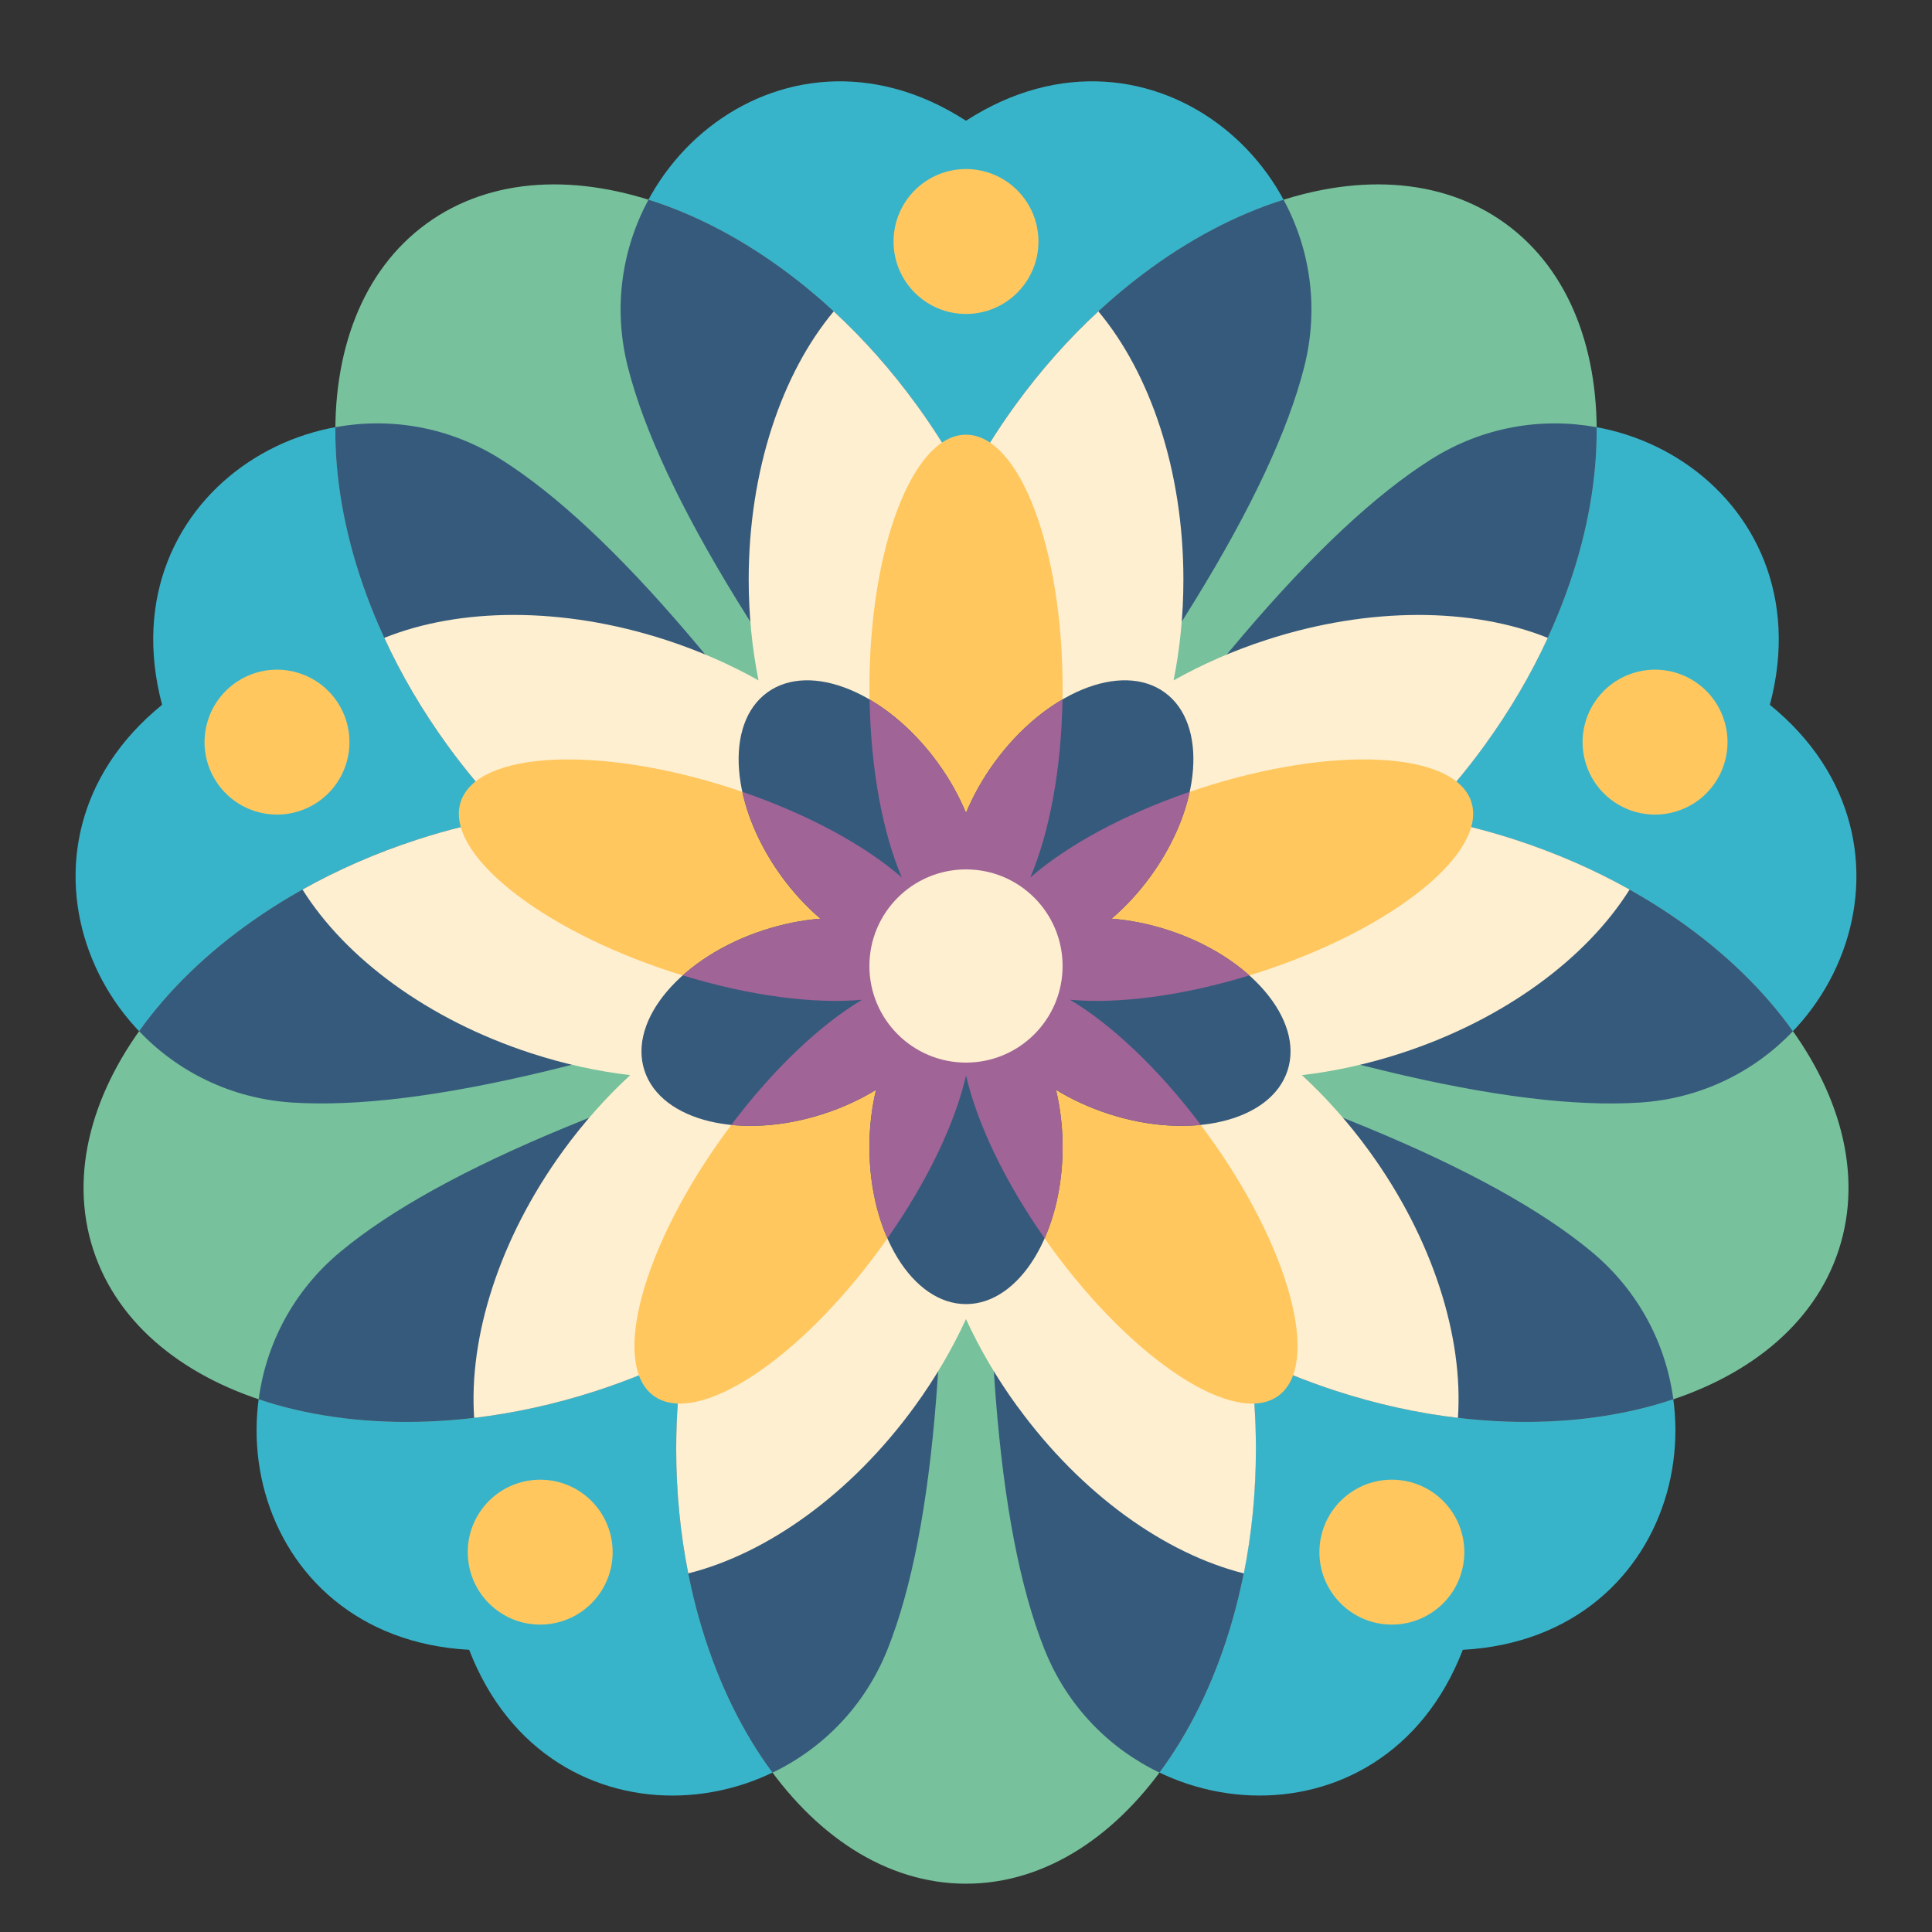 <svg  viewBox="0 0 80 80"  xmlns="http://www.w3.org/2000/svg"><rect x="0" y="0" width="80" height="80" fill="#333333" stroke="none"/><g id="Page-1" fill="none" fill-rule="evenodd"><g id="color" transform="translate(-80 -319)"><g id="mandala_021-flower-floral-ornament-decoration" transform="translate(83 322)"><path id="Oval" d="m37 35c-8-9.961-12.667-17.557-14-22.789-2-7.848 6.268-15.211 14-10.211 7.732-5 16 2.362 14 10.211-1.333 5.232-6 12.829-14 22.789zm1.902 1.382c7.001-10.687 12.784-17.472 17.348-20.357 6.846-4.327 16.403 1.261 14.037 10.16 7.145 5.808 2.698 15.947-5.385 16.47-5.388.349-14.055-1.742-26-6.272zm-.727 2.236c12.327 3.356 20.567 6.759 24.722 10.208 6.231 5.174 3.87 15.99-5.325 16.489-3.316 8.59-14.333 7.493-17.328-.031-1.997-5.017-2.686-13.905-2.069-26.666zm-2.351-0c.617 12.761-.072 21.649-2.069 26.666-2.995 7.525-14.011 8.621-17.328.031-9.194-.5-11.556-11.316-5.325-16.489 4.154-3.449 12.395-6.852 24.722-10.208zm-.727-2.236c-11.945 4.53-20.612 6.621-26 6.272-8.082-.523-12.529-10.662-5.385-16.47-2.366-8.898 7.191-14.487 14.037-10.16 4.564 2.885 10.347 9.671 17.348 20.357z" fill="#38b4ca"/><path id="Oval-53" d="m48.723 53.135c.182 1.245.277 2.538.277 3.865 0 9.941-5.373 18-12 18s-12-8.059-12-18c0-1.327.096-2.62.277-3.865-1.128.557-2.328 1.048-3.59 1.458-9.455 3.072-18.779.453-20.827-5.85s3.956-13.903 13.411-16.975c1.262-.41 2.521-.719 3.762-.931-.879-.901-1.716-1.891-2.496-2.964-5.843-8.043-6.234-17.72-.872-21.616 5.362-3.895 14.445-.534 20.288 7.509.78 1.073 1.463 2.176 2.048 3.29.585-1.114 1.268-2.217 2.048-3.29 5.843-8.043 14.927-11.404 20.288-7.509 5.362 3.895 4.971 13.573-.872 21.616-.78 1.073-1.617 2.063-2.496 2.964 1.24.212 2.5.521 3.762.931 9.455 3.072 15.459 10.672 13.411 16.975s-11.373 8.922-20.827 5.85c-1.262-.41-2.462-.901-3.59-1.458z" fill="#77c19c"/><path id="Oval-8" d="m37 10c-1.657 0-3-1.343-3-3s1.343-3 3-3 3 1.343 3 3-1.343 3-3 3zm25.679 18.657c-.512-1.576.35-3.268 1.926-3.78s3.268.35 3.78 1.926c.512 1.576-.35 3.268-1.926 3.78-1.576.512-3.268-.35-3.78-1.926zm-9.808 30.187c1.34-.974 3.217-.677 4.19.664.974 1.34.677 3.217-.664 4.19-1.34.974-3.217.677-4.19-.664-.974-1.34-.677-3.217.664-4.19zm-31.74 0c1.34.974 1.638 2.85.664 4.19-.974 1.34-2.85 1.638-4.19.664-1.34-.974-1.638-2.85-.664-4.19.974-1.34 2.85-1.638 4.19-.664zm-9.808-30.187c-.512 1.576-2.204 2.438-3.78 1.926s-2.438-2.204-1.926-3.78 2.204-2.438 3.78-1.926c1.576.512 2.438 2.204 1.926 3.78z" fill="#ffc75e"/><path id="Combined-Shape" d="m34.952 13.766c.78 1.073 1.463 2.176 2.048 3.29.585-1.114 1.268-2.217 2.048-3.29 3.128-4.305 7.185-7.269 11.102-8.497 1.086 2.012 1.485 4.452.851 6.941-1.333 5.232-6 12.829-14 22.789-8-9.961-12.667-17.557-14-22.789-.634-2.489-.236-4.929.851-6.941 3.917 1.227 7.974 4.191 11.102 8.497zm23.511 14.107c-.78 1.073-1.617 2.063-2.496 2.964 1.24.212 2.5.521 3.762.931 5.061 1.645 9.134 4.587 11.512 7.933-1.578 1.655-3.776 2.788-6.339 2.954-5.388.349-14.055-1.742-26-6.272 7.001-10.687 12.784-17.472 17.348-20.357 2.171-1.372 4.615-1.747 6.864-1.336.043 4.105-1.522 8.879-4.65 13.184zm-6.151 26.72c-1.262-.41-2.462-.901-3.59-1.458.182 1.245.277 2.538.277 3.865 0 5.322-1.54 10.104-3.987 13.4-2.062-.989-3.818-2.729-4.768-5.116-1.997-5.017-2.686-13.905-2.069-26.666 12.327 3.356 20.567 6.759 24.722 10.208 1.976 1.641 3.088 3.849 3.392 6.115-3.89 1.31-8.915 1.296-13.976-.349zm-27.313 2.407c0-1.327.096-2.62.277-3.865-1.128.557-2.328 1.048-3.59 1.458-5.061 1.645-10.086 1.658-13.976.349.304-2.267 1.416-4.475 3.392-6.115 4.154-3.449 12.395-6.852 24.722-10.208.617 12.761-.072 21.649-2.069 26.666-.95 2.386-2.706 4.126-4.768 5.116-2.448-3.295-3.987-8.078-3.987-13.4zm-10.729-25.232c1.262-.41 2.521-.719 3.762-.931-.879-.901-1.716-1.891-2.496-2.964-3.128-4.305-4.693-9.08-4.65-13.184 2.25-.411 4.693-.036 6.864 1.336 4.564 2.885 10.347 9.671 17.348 20.357-11.945 4.53-20.612 6.621-26 6.272-2.563-.166-4.76-1.299-6.339-2.954 2.378-3.346 6.45-6.288 11.512-7.933z" fill="#365a7c"/><path id="Combined-Shape" d="m39.123 55.234c-.854-1.175-1.563-2.393-2.123-3.614-.561 1.221-1.269 2.439-2.123 3.614-2.66 3.661-6.141 6.105-9.378 6.917-.324-1.632-.499-3.361-.499-5.151 0-1.327.096-2.62.277-3.865-1.128.557-2.328 1.048-3.59 1.458-1.702.553-3.401.922-5.053 1.118-.228-3.329 1.021-7.396 3.68-11.056.854-1.175 1.793-2.225 2.781-3.136-1.335-.156-2.711-.454-4.093-.903-4.304-1.398-7.704-3.954-9.476-6.782 1.452-.813 3.042-1.513 4.745-2.066 1.262-.41 2.521-.719 3.762-.931-.879-.901-1.716-1.891-2.496-2.964-1.052-1.448-1.928-2.949-2.624-4.46 3.096-1.246 7.349-1.315 11.653.084 1.382.449 2.671 1.017 3.842 1.676-.264-1.318-.406-2.719-.406-4.172 0-4.525 1.38-8.549 3.521-11.108 1.222 1.13 2.379 2.426 3.431 3.874.78 1.073 1.463 2.176 2.048 3.29.585-1.114 1.268-2.217 2.048-3.29 1.052-1.448 2.209-2.745 3.431-3.874 2.141 2.559 3.521 6.583 3.521 11.108 0 1.453-.142 2.854-.406 4.172 1.172-.658 2.46-1.227 3.842-1.676 4.304-1.398 8.557-1.329 11.653-.084-.697 1.511-1.572 3.012-2.624 4.46-.78 1.073-1.617 2.063-2.496 2.964 1.24.212 2.5.521 3.762.931 1.702.553 3.293 1.253 4.745 2.066-1.772 2.827-5.173 5.383-9.476 6.782-1.382.449-2.758.747-4.093.903.988.911 1.927 1.961 2.781 3.136 2.66 3.661 3.908 7.727 3.68 11.056-1.652-.196-3.351-.564-5.053-1.118-1.262-.41-2.462-.901-3.59-1.458.182 1.245.277 2.538.277 3.865 0 1.79-.174 3.519-.499 5.151-3.237-.812-6.718-3.256-9.378-6.917z" fill="#feefd0"/><path id="Oval-55" d="m34.337 33.334c-.82-1.923-1.337-4.72-1.337-7.834 0-5.799 1.791-10.5 4-10.5s4 4.701 4 10.5c0 3.114-.516 5.911-1.337 7.834 1.575-1.374 4.076-2.73 7.038-3.692 5.515-1.792 10.539-1.541 11.222.56.683 2.101-3.235 5.257-8.75 7.049-2.962.962-5.782 1.336-7.864 1.15 1.794 1.073 3.856 3.033 5.686 5.552 3.409 4.691 4.723 9.547 2.936 10.846-1.787 1.298-5.999-1.452-9.408-6.144-1.83-2.519-3.057-5.086-3.523-7.124-.467 2.038-1.693 4.604-3.523 7.124-3.409 4.691-7.621 7.442-9.408 6.144-1.787-1.298-.473-6.154 2.936-10.846 1.83-2.519 3.892-4.479 5.686-5.552-2.082.186-4.902-.187-7.864-1.15-5.515-1.792-9.433-4.948-8.75-7.049.683-2.101 5.707-2.352 11.222-.56 2.962.962 5.463 2.318 7.038 3.692zm1.726 2.376c.087.344.086.674-.014.981-.1.307-.292.574-.565.802.354.023.667.127.928.316.261.19.456.455.588.785.132-.33.327-.595.588-.785.261-.19.574-.293.928-.316-.273-.227-.465-.495-.565-.802-.1-.307-.101-.636-.014-.981-.301.189-.614.29-.937.29s-.636-.1-.937-.29z" fill="#ffc75e"/><path id="Oval-56" d="m40.725 42.127c.177.735.275 1.535.275 2.373 0 3.59-1.791 6.5-4 6.5s-4-2.91-4-6.5c0-.837.097-1.638.275-2.373-.644.396-1.375.736-2.172.995-3.414 1.109-6.735.305-7.418-1.796-.683-2.101 1.532-4.704 4.946-5.813.796-.259 1.588-.413 2.342-.472-.576-.49-1.125-1.081-1.617-1.758-2.11-2.904-2.372-6.311-.585-7.61s4.947.003 7.057 2.907c.492.677.884 1.382 1.172 2.081.289-.699.68-1.404 1.172-2.081 2.11-2.904 5.269-4.206 7.057-2.907s1.526 4.706-.585 7.61c-.492.677-1.041 1.268-1.617 1.758.754.058 1.545.213 2.342.472 3.414 1.109 5.628 3.712 4.946 5.813-.683 2.101-4.004 2.905-7.418 1.796-.796-.259-1.527-.599-2.172-.995z" fill="#365a7c"/><path id="Combined-Shape" d="m33.004 25.962c1.005.586 1.995 1.479 2.824 2.619.492.677.884 1.382 1.172 2.081.289-.699.68-1.404 1.172-2.081.828-1.14 1.819-2.033 2.824-2.619-.048 2.928-.553 5.545-1.333 7.372 1.497-1.306 3.83-2.595 6.6-3.546-.246 1.137-.79 2.355-1.618 3.495-.492.677-1.041 1.268-1.617 1.758.754.058 1.545.213 2.342.472 1.34.436 2.496 1.101 3.364 1.876-2.8.859-5.445 1.187-7.423 1.01 1.705 1.02 3.652 2.84 5.412 5.181-1.158.117-2.484-.024-3.824-.459-.796-.259-1.527-.599-2.172-.995.177.735.275 1.535.275 2.373 0 1.409-.276 2.714-.745 3.779-1.682-2.397-2.812-4.811-3.255-6.748-.443 1.936-1.573 4.351-3.255 6.748-.469-1.065-.745-2.369-.745-3.779 0-.837.097-1.638.275-2.373-.644.396-1.375.736-2.172.995-1.34.436-2.666.576-3.824.459 1.76-2.34 3.707-4.161 5.412-5.181-1.979.177-4.624-.152-7.423-1.01.868-.775 2.023-1.441 3.364-1.876.796-.259 1.588-.413 2.342-.472-.576-.49-1.125-1.081-1.617-1.758-.828-1.14-1.372-2.358-1.618-3.495 2.77.951 5.103 2.24 6.6 3.546-.78-1.827-1.285-4.444-1.333-7.372z" fill="#a06497"/><circle id="Oval-57" cx="37" cy="37" fill="#feefd0" r="4"/></g><g id="slices" transform="translate(80 79)"/></g></g></svg>